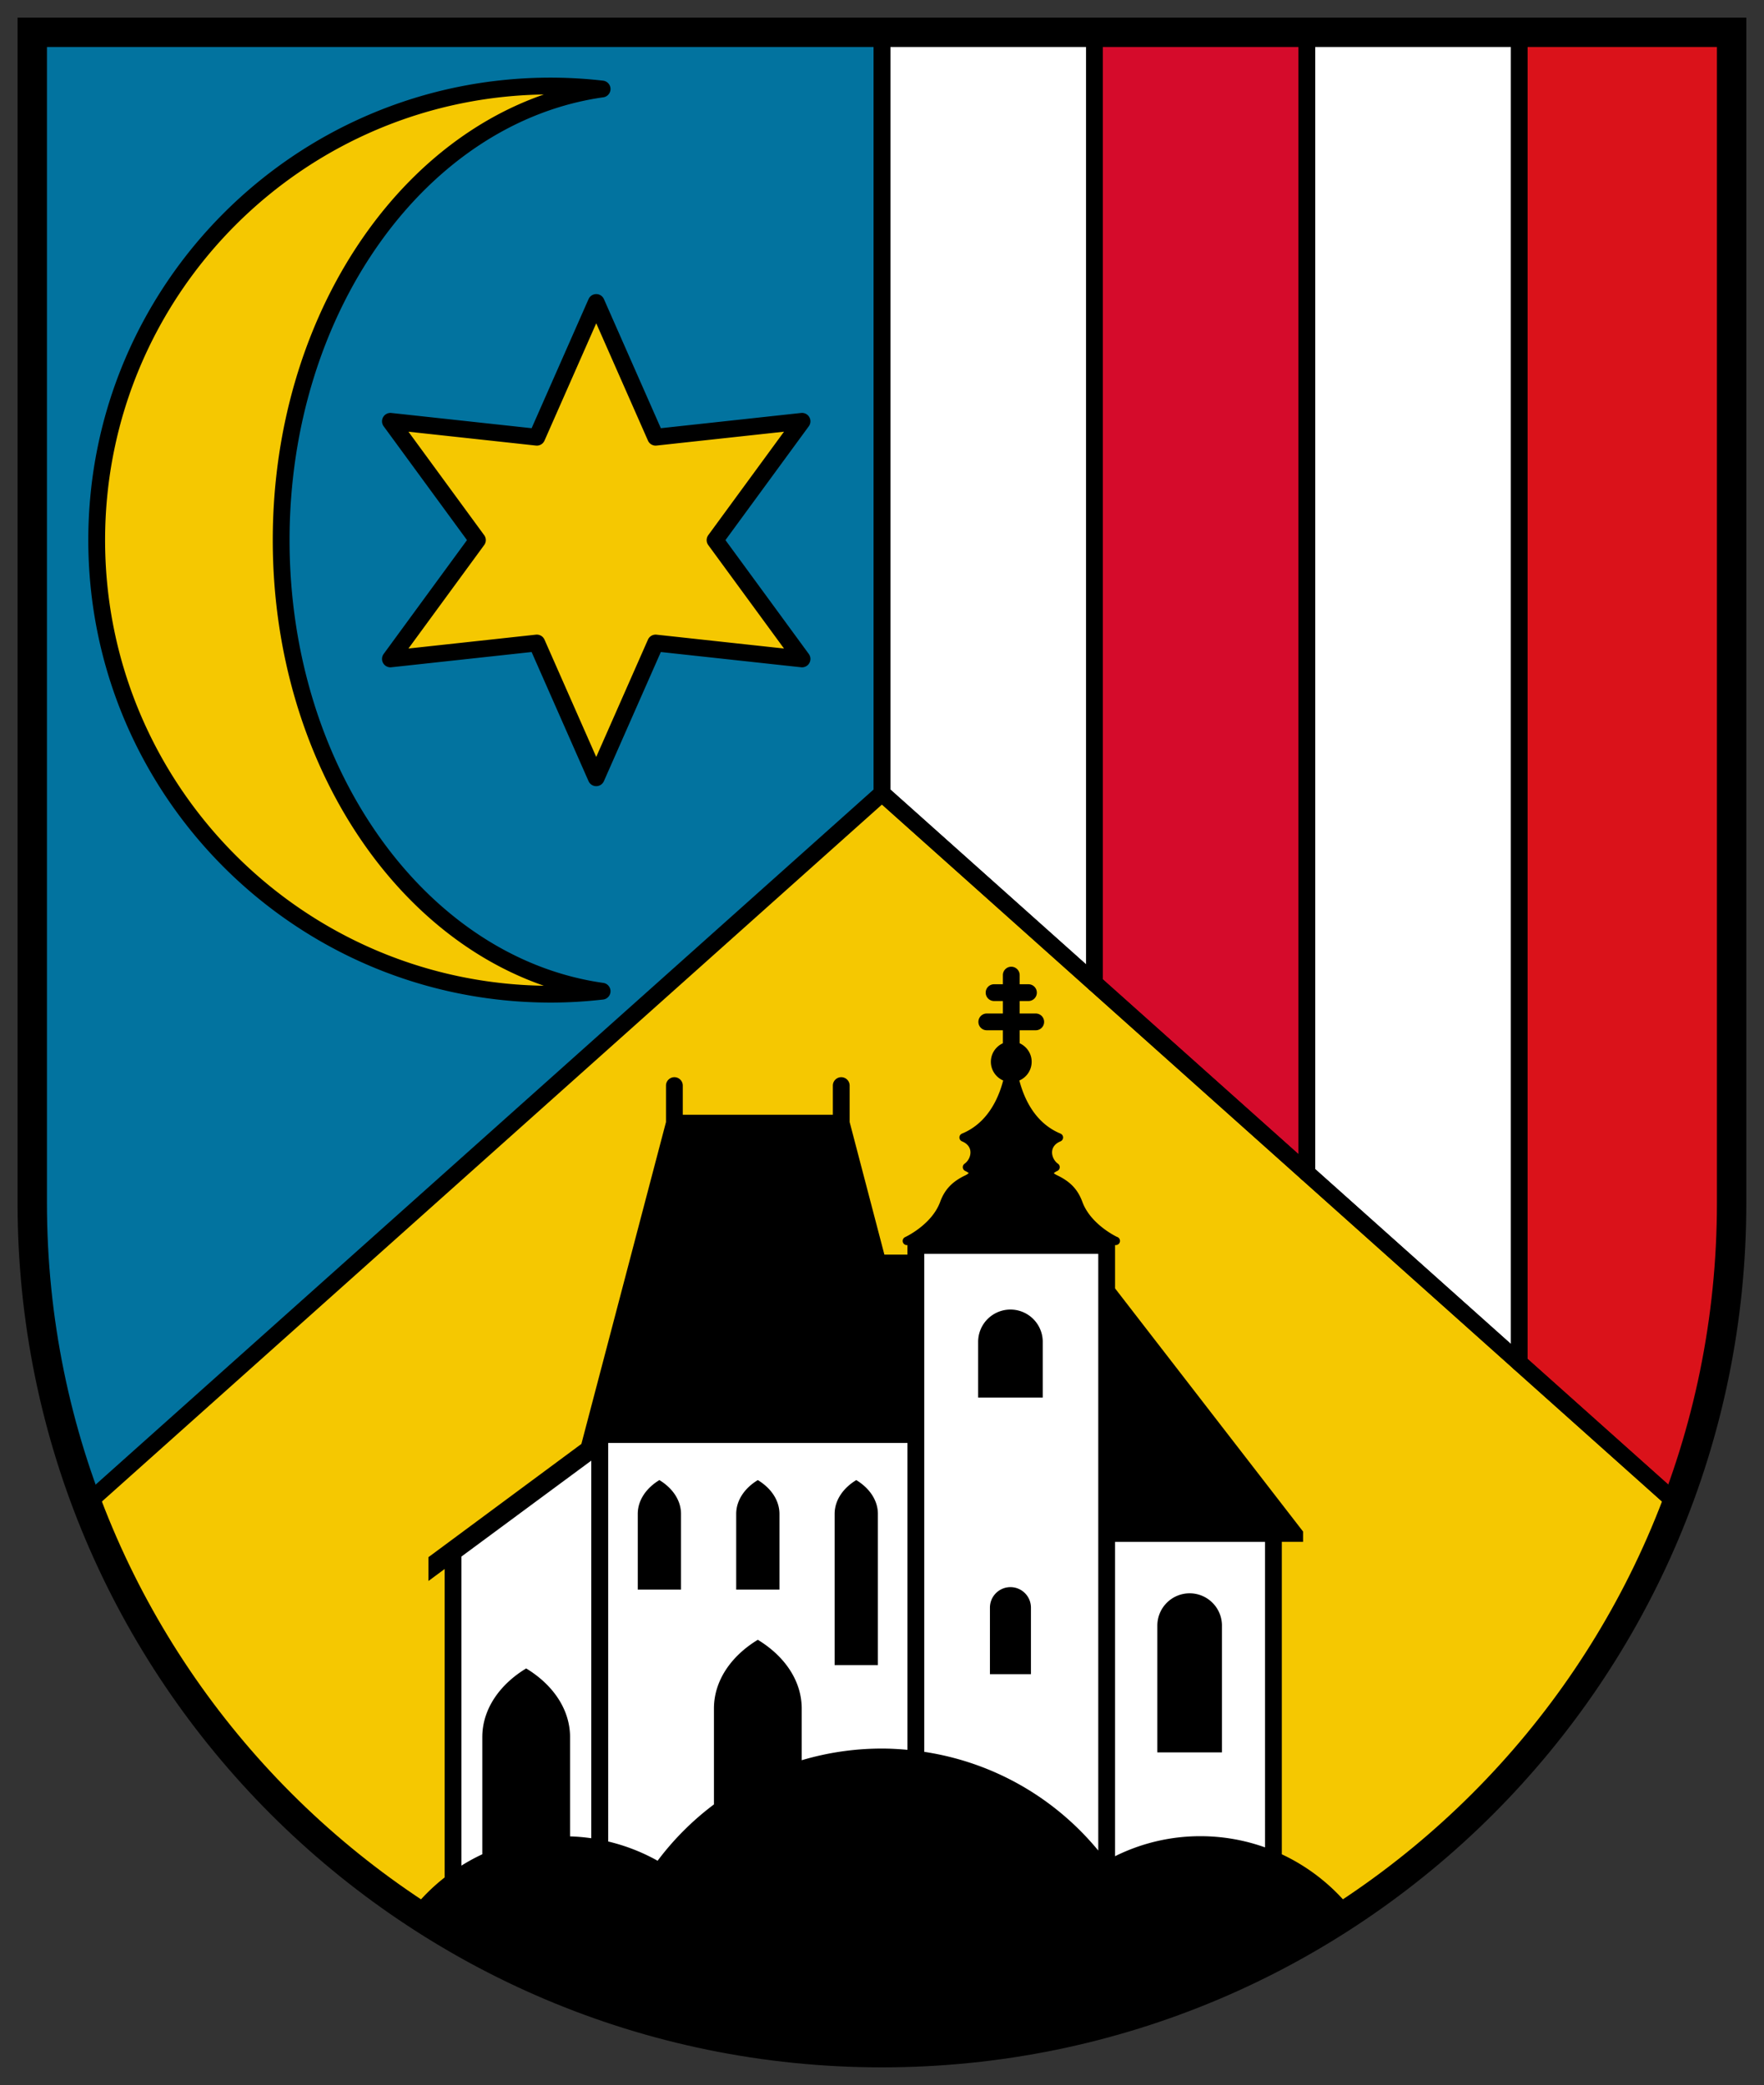 <svg viewBox="0 0 500 591.01" xmlns="http://www.w3.org/2000/svg"><rect x="0" y="0" width="500" height="591.01" fill="#333333" stroke="none"/><path d="M250 9.164H9.16v331.84c0 29.993 5.5 58.7 15.517 85.185l225.32-201.33z" fill="#02739f"/><path d="M24.682 426.19c34.407 90.965 122.3 155.65 225.32 155.65s190.91-64.687 225.32-155.65l-225.32-201.33z" fill="#f5c801"/><g stroke="#000" stroke-linecap="round" stroke-miterlimit="10"><g stroke-linejoin="round" stroke-width="2"><path d="M475.306 426.185c10.02-26.485 15.517-55.19 15.517-85.185V9.165h-60.208V386.26z" fill="#da121a" stroke-width="4.759"/><path d="M370.413 9.16v323.293l60.207 53.796V9.153z" fill="#fff" stroke-width="4.759"/><path d="M370.413 9.16h-60.21v269.49l60.21 53.803z" fill="#d50b2b" stroke-width="4.759"/><path d="M310.21 9.16H250v215.7l60.21 53.795z" fill="#fff" stroke-width="4.759"/></g><path d="m152.16 123.93 16.841-38.19 16.838 38.19 41.493-4.51-24.655 33.677 24.655 33.679-41.496-4.512-16.838 38.193-16.841-38.193-41.493 4.512 24.653-33.68-24.653-33.675zm-72.466 29.167c0-66.165 39.789-120.64 90.973-127.87a129.961 129.961 0 0 0-14.549-.842c-71.086 0-128.71 57.627-128.71 128.71 0 71.086 57.627 128.71 128.71 128.71 4.921 0 9.77-.303 14.549-.843-51.183-7.222-90.973-61.7-90.973-127.87z" fill="#f5c801" stroke-linejoin="round" stroke-width="4.759"/><g fill="none"><path d="M490.821 340.996c0 133.01-107.824 240.839-240.84 240.839S9.143 474.011 9.143 340.995V9.16h481.68z" stroke-width="8.329"/><g stroke-linejoin="round" stroke-width="2"><path d="M475.306 426.185 249.99 224.857 24.672 426.185M250.006 9.16v215.7" stroke-width="4.759"/></g></g></g><path d="m169.884 409.028-41.593 30.728v93.573h232.766v-98.644h-47.264v-81.767h-54.321v53.598h-89.588z" fill="#fff"/><path d="M248.837 471.969h-12.264v-42.833c0-3.872 2.389-7.33 6.132-9.6 3.74 2.27 6.132 5.728 6.132 9.6zm-55.806-42.833c0-3.872-2.39-7.33-6.132-9.6-3.741 2.27-6.13 5.728-6.13 9.6v21.443h12.262zm27.903 0c0-3.872-2.39-7.33-6.132-9.6-3.74 2.27-6.13 5.728-6.13 9.6v21.443h12.262zm74.629-48.875a9.157 9.157 0 0 0-18.313 0v15.88h18.31v-15.88zm87.786 161.302c-38.18 25.438-84.031 40.274-133.353 40.274s-95.172-14.836-133.353-40.274a55.342 55.342 0 0 1 9.393-9.395v-87.431l-4.586 3.398v-6.756l43.342-32.089 23.982-91.238v-10.383a2.38 2.38 0 0 1 4.759 0v8.31h42.538v-8.31a2.38 2.38 0 0 1 4.759 0v10.383l9.847 37.578h6.536v-2.589c0-.038.02-.069.022-.104h-.183a1.19 1.19 0 0 1-.49-2.275c.073-.034 7.547-3.494 9.927-9.995 1.278-3.481 3.396-5.723 7.087-7.49.73-.35.982-.64 1.018-.722-.045.07-.271-.195-1.011-.545a1.186 1.186 0 0 1-.679-.973c-.038-.421.153-.83.5-1.075 1.116-.79 1.794-2.254 1.647-3.565-.138-1.23-.957-2.19-2.37-2.777a1.186 1.186 0 0 1 0-2.196c7.139-2.951 10.28-9.76 11.67-15.054-2.05-.89-3.492-2.927-3.492-5.302 0-2.336 1.402-4.342 3.403-5.251v-3.68h-4.559a2.379 2.379 0 1 1 0-4.758h4.56v-3.532h-2.492a2.379 2.379 0 1 1 0-4.759h2.491v-2.587a2.379 2.379 0 1 1 4.76 0v2.587h2.486a2.379 2.379 0 1 1 0 4.76h-2.486v3.53h4.55a2.379 2.379 0 1 1 0 4.76h-4.55v3.679c1.998.909 3.398 2.915 3.398 5.251a5.783 5.783 0 0 1-3.489 5.302c1.387 5.295 4.526 12.1 11.663 15.054a1.187 1.187 0 0 1 0 2.196c-1.414.585-2.233 1.547-2.368 2.777-.145 1.309.535 2.775 1.649 3.562a1.191 1.191 0 0 1-.178 2.049c-.876.412-1.017.695-1.017.697.026-.076.293.214 1.024.564 3.686 1.768 5.801 4.007 7.081 7.489 2.204 6.008 8.748 9.418 9.788 9.93a1.19 1.19 0 0 1-.305 2.34l-.048-.001h-.183c.002.038.022.069.022.105v12.167l53.29 68.922v2.925h-6.024v88.561a55.178 55.178 0 0 1 20.024 15.956zm-215.76-127.537-36.794 27.182v87.605a54.722 54.722 0 0 1 5.913-3.217v-33.203c0-7.857 4.847-14.868 12.433-19.472 7.594 4.607 12.441 11.615 12.441 19.472v28.136c2.02.067 4.024.238 6.006.524zm89.624-5.01h-84.825V521.98a54.316 54.316 0 0 1 14.008 5.456 79.636 79.636 0 0 1 15.97-15.967v-27.192c0-7.857 4.847-14.868 12.433-19.472 7.594 4.607 12.441 11.615 12.441 19.472v14.666a79.757 79.757 0 0 1 22.76-3.306c2.428 0 4.829.143 7.216.357v-86.976zm54.086-53.598h-49.326v141.146c19.324 2.918 36.831 12.817 49.326 27.977zm47.264 81.637h-42.504v89.097a54.153 54.153 0 0 1 24.181-5.677 54.367 54.367 0 0 1 18.323 3.17zm-72.157 12.824a5.812 5.812 0 0 0-5.813 5.809v18.86h11.624v-18.86a5.813 5.813 0 0 0-5.81-5.809zm59.952 10.906c0-5.057-4.102-9.157-9.157-9.157s-9.156 4.1-9.156 9.157v35.941h18.31v-35.941z"/></svg>